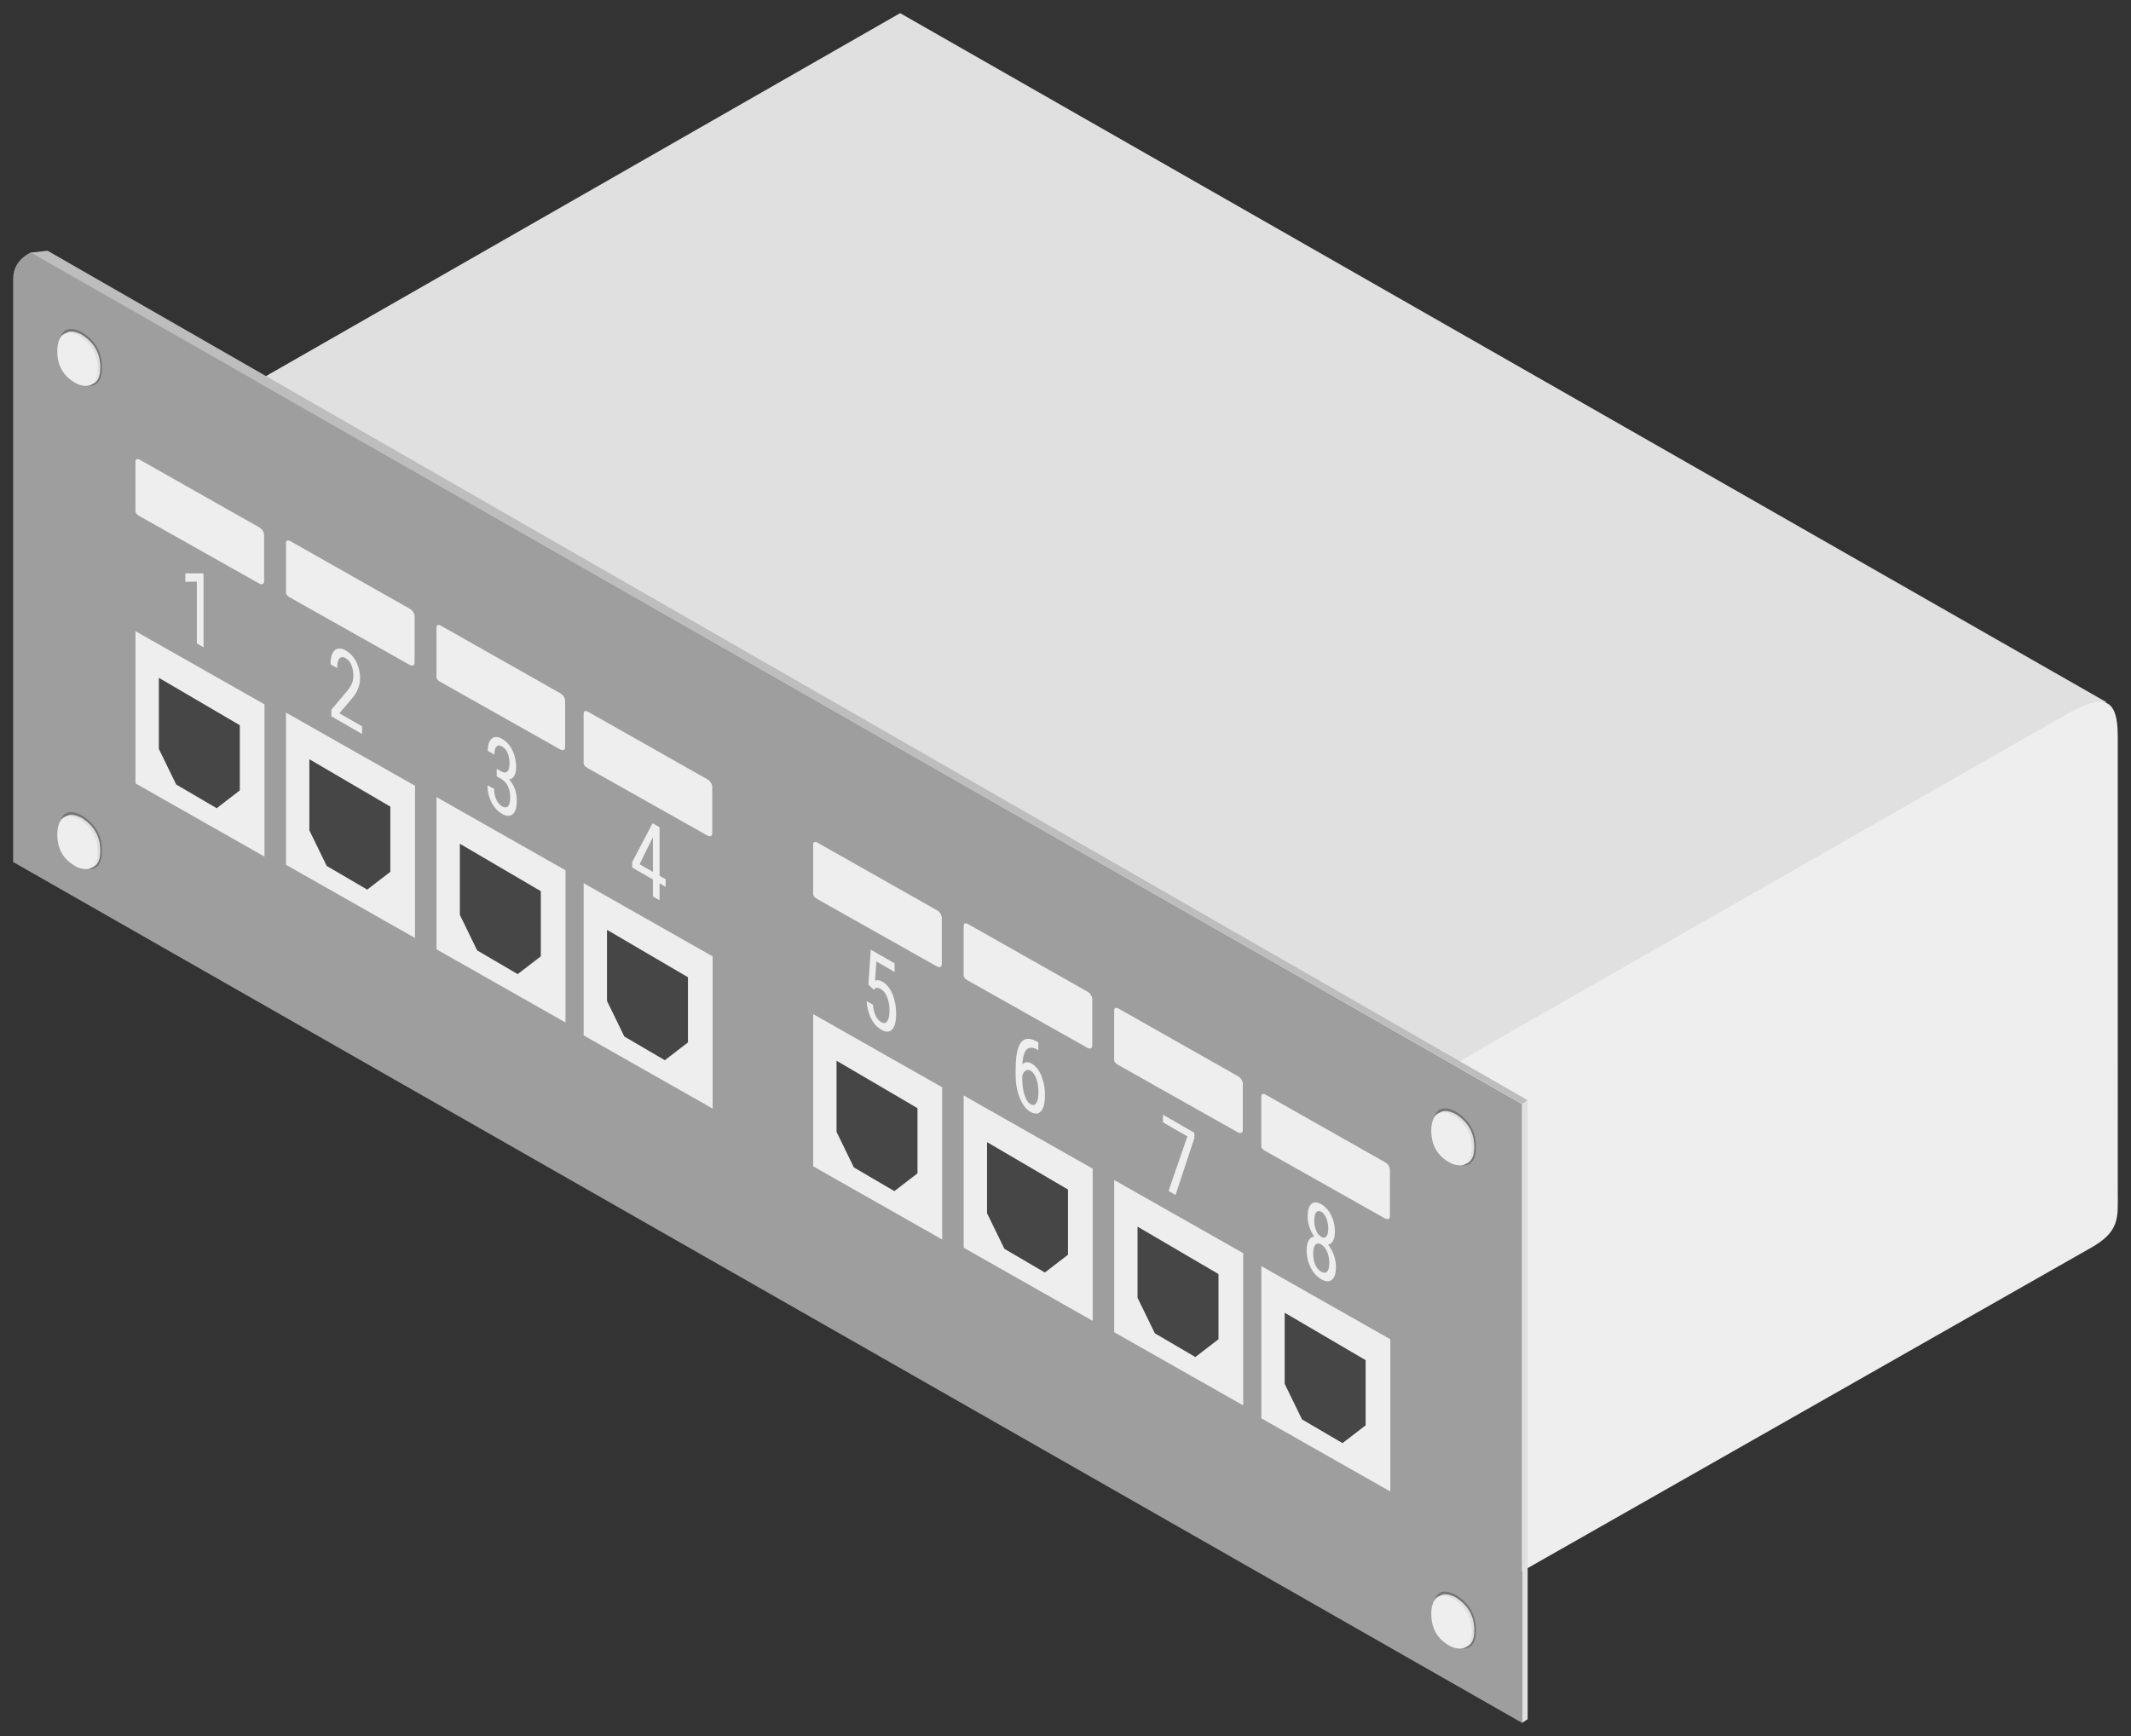 <svg xmlns="http://www.w3.org/2000/svg" xmlns:xlink="http://www.w3.org/1999/xlink" viewBox="0 0 81 66" fill="#fff" fill-rule="evenodd" stroke="#000" stroke-linecap="round" stroke-linejoin="round"><rect x="0" y="0" width="81" height="66" fill="#333333" stroke="none"/><style><![CDATA[.B{fill:#eee}.C{fill:#464646}.D{fill:#e0e0e0}.E{fill:#757575}]]></style><use xlink:href="#A" x=".5" y=".5"/><symbol id="A" overflow="visible"><g stroke="none"><path d="M53.442 40.698l26.122-14.504L33.714 0 7.809 14.829z" class="D"/><path d="M54.417 40.156l23.304-13.313c1.626-.974 2.276-.974 2.276.649V44.81c0 .974.108 1.515-1.084 2.165l-24.93 14.179c-.867.541-1.409.433-1.301-.758V42.429c0-1.082-.217-1.299 1.734-2.273z" class="B"/><path d="M0 32.272L57.355 65V41.477L.683 9.09Q0 9.431 0 10.113z" fill="#9e9e9e"/><g class="B"><use xlink:href="#C"/><path d="M9.553 26.278L4.65 23.496v5.787l4.903 2.782z"/></g><use xlink:href="#D" class="C"/><g class="B"><use xlink:href="#C" x="5.721" y="3.094"/><use xlink:href="#E"/></g><use xlink:href="#D" x="5.721" y="3.095" class="C"/><g class="B"><use xlink:href="#C" x="11.442" y="6.307"/><use xlink:href="#E" x="5.721" y="3.213"/></g><path d="M16.979 31.577v2.704l.659 1.352 1.539.901.879-.676V33.38z" class="C"/><g class="B"><use xlink:href="#C" x="17.035" y="9.58"/><use xlink:href="#E" x="11.314" y="6.486"/></g><use xlink:href="#D" x="17.034" y="9.581" class="C"/><g class="B"><path d="M35.298 36.144v-1.772q-.029-.174-.175-.261l-4.568-2.586q-.146-.058-.146.087V33.5q0 .087.146.174l4.568 2.574q.175.07.175-.105z"/><use xlink:href="#E" x="20.038" y="11.463"/></g><path d="M31.297 39.827v2.704l.659 1.352 1.539.901.879-.676V41.63z" class="C"/><g class="B"><use xlink:href="#C" x="31.48" y="17.651"/><use xlink:href="#E" x="25.759" y="14.557"/></g><use xlink:href="#D" x="31.48" y="17.652" class="C"/><g class="B"><path d="M46.739 42.452V40.68q-.029-.174-.175-.261l-4.568-2.586q-.146-.058-.146.087v1.888q0 .087.146.174l4.568 2.574q.175.07.175-.105z"/><use xlink:href="#E" x="31.48" y="17.77"/></g><use xlink:href="#D" x="37.2" y="20.865" class="C"/><g class="B"><use xlink:href="#C" x="42.794" y="24.138"/><use xlink:href="#E" x="37.073" y="21.043"/></g><path d="M48.331 49.407v2.704l.659 1.352 1.539.901.879-.676V51.21z" class="C"/><use xlink:href="#F" class="E"/><use xlink:href="#G" class="D"/><use xlink:href="#G" x="-0.101" y="0.05" class="B"/><use xlink:href="#F" y="18.373" class="E"/><use xlink:href="#G" y="18.373" class="D"/><use xlink:href="#G" x="-0.101" y="18.423" class="B"/><use xlink:href="#F" x="52.225" y="29.633" class="E"/><use xlink:href="#G" x="52.226" y="29.633" class="D"/><use xlink:href="#G" x="52.125" y="29.684" class="B"/><use xlink:href="#F" x="52.225" y="48.007" class="E"/><use xlink:href="#G" x="52.226" y="48.006" class="D"/><use xlink:href="#G" x="52.125" y="48.057" class="B"/><path d="M57.355 65l.212-.141V41.327l-.212.141z" class="D"/><path d="M57.355 41.468l.212-.141L1.308 9.032l-.637.071z" fill="#bdbdbd"/><path d="M7.237 24.108l-.255-.147v-2.35l-.438.008v-.32l.653-.003.04.023v2.788zm6.025 3.297l-1.165-.672v-.254l.594-.706a1.23 1.23 0 0 0 .187-.29.77.77 0 0 0 .052-.299 1.02 1.02 0 0 0-.077-.403.51.51 0 0 0-.203-.254c-.106-.061-.188-.06-.246.004s-.087.187-.087.37l-.253-.146c0-.255.053-.432.158-.529s.248-.094.428.01c.166.096.297.239.392.429a1.37 1.37 0 0 1 .143.623c0 .274-.107.537-.322.788l-.464.541.863.498v.288zm5.116 1.321l.162.093c.104.06.184.064.241.011s.084-.153.084-.3c0-.325-.095-.542-.283-.651-.091-.052-.162-.049-.213.009s-.077.158-.077.3l-.252-.145c0-.222.051-.376.152-.462s.232-.083.39.008a1 1 0 0 1 .391.43c.097.192.145.413.145.664a.6.6 0 0 1-.075.316c-.05.082-.115.126-.195.132.197.21.295.483.295.82 0 .248-.052.415-.155.502s-.239.082-.406-.014-.299-.242-.4-.439a1.4 1.4 0 0 1-.152-.649l.253.146c0 .147.027.28.08.398s.127.203.219.257.17.055.225.002.084-.166.084-.341c0-.337-.12-.574-.359-.712l-.152-.087v-.288zm6.192 4.068l.232.134v.288l-.232-.134v.644l-.253-.146v-.644l-.787-.454v-.208l.774-1.477.266.153v1.843zm-.76-.438l.507.292v-1.319l-.507 1.027zm8.698 4.579l.09-1.332.906.522v.326l-.693-.399-.049.729c.086-.031.179-.017.278.04.162.093.29.251.382.472s.139.473.139.757-.05.484-.151.589-.239.108-.414.007a.99.99 0 0 1-.382-.424 1.65 1.65 0 0 1-.169-.662l.238.137a1.2 1.2 0 0 0 .102.418.54.54 0 0 0 .211.243c.098.057.175.044.231-.038s.083-.219.083-.412a1.32 1.32 0 0 0-.09-.496c-.06-.149-.14-.252-.241-.311-.084-.048-.151-.058-.202-.029l-.067.051-.202-.189zm6.458 2.191v.299l-.042-.024c-.169-.092-.301-.093-.397-.001s-.15.281-.165.567c.093-.102.211-.111.355-.028.154.089.276.243.366.463a1.94 1.94 0 0 1 .135.74c0 .291-.05.492-.15.604s-.234.119-.401.022-.305-.276-.408-.534-.155-.554-.155-.884v-.135c0-.381.031-.667.093-.857s.153-.306.274-.346.271-.011.45.089l.043.025zm-.291 1.083c-.069-.04-.132-.041-.19-.005s-.1.101-.126.194v.139c0 .225.03.425.089.601s.133.289.22.339c.094.054.168.039.222-.046s.08-.223.08-.414a1.5 1.5 0 0 0-.08-.506c-.053-.15-.125-.25-.215-.302zm6.224 2.558l-.717 2.163-.265-.153.716-2.073-.929-.536v-.29l1.195.689v.198zm5.339 3.576c0 .139-.023.248-.069.33s-.109.13-.187.146a1.37 1.37 0 0 1 .218.399c.053.149.079.299.079.45 0 .239-.051.401-.153.485s-.236.078-.404-.019a1.03 1.03 0 0 1-.404-.448c-.101-.202-.152-.422-.152-.661 0-.152.026-.274.078-.364s.123-.14.213-.149a1.29 1.29 0 0 1-.185-.359 1.27 1.27 0 0 1-.067-.408c0-.234.048-.392.142-.474s.22-.079.376.011a.96.96 0 0 1 .374.42 1.42 1.42 0 0 1 .142.641zm-.213 1.171c0-.159-.028-.302-.085-.431s-.13-.219-.222-.272-.167-.048-.221.017-.081.177-.081.335.027.3.079.419.128.207.225.263.172.055.225-.004.079-.168.079-.328zm-.039-1.311a.99.99 0 0 0-.074-.388c-.05-.118-.113-.199-.19-.243s-.146-.04-.193.02-.072.162-.072.306a.97.97 0 0 0 .073.387.48.48 0 0 0 .192.238c.081.047.146.041.193-.018s.072-.159.072-.302z" class="B"/></g></symbol><defs ><path id="C" d="M9.538 21.587v-1.772q-.029-.174-.175-.261l-4.568-2.586q-.146-.058-.146.087v1.888q0 .087.146.174l4.568 2.574q.175.07.175-.105z"/><path id="D" d="M5.538 25.269v2.704l.659 1.352 1.539.901.879-.676v-2.479z"/><path id="E" d="M15.274 29.373l-4.903-2.782v5.787l4.903 2.782z"/><path id="F" d="M2.605 12.123q-.779-.39-.872.498-.062 1.037.831 1.479.686.253.8-.4.114-1.037-.758-1.576z"/><path id="G" d="M2.594 12.216q-.725-.363-.812.463-.058.965.773 1.376.638.235.744-.372.106-.965-.705-1.467z"/></defs></svg>